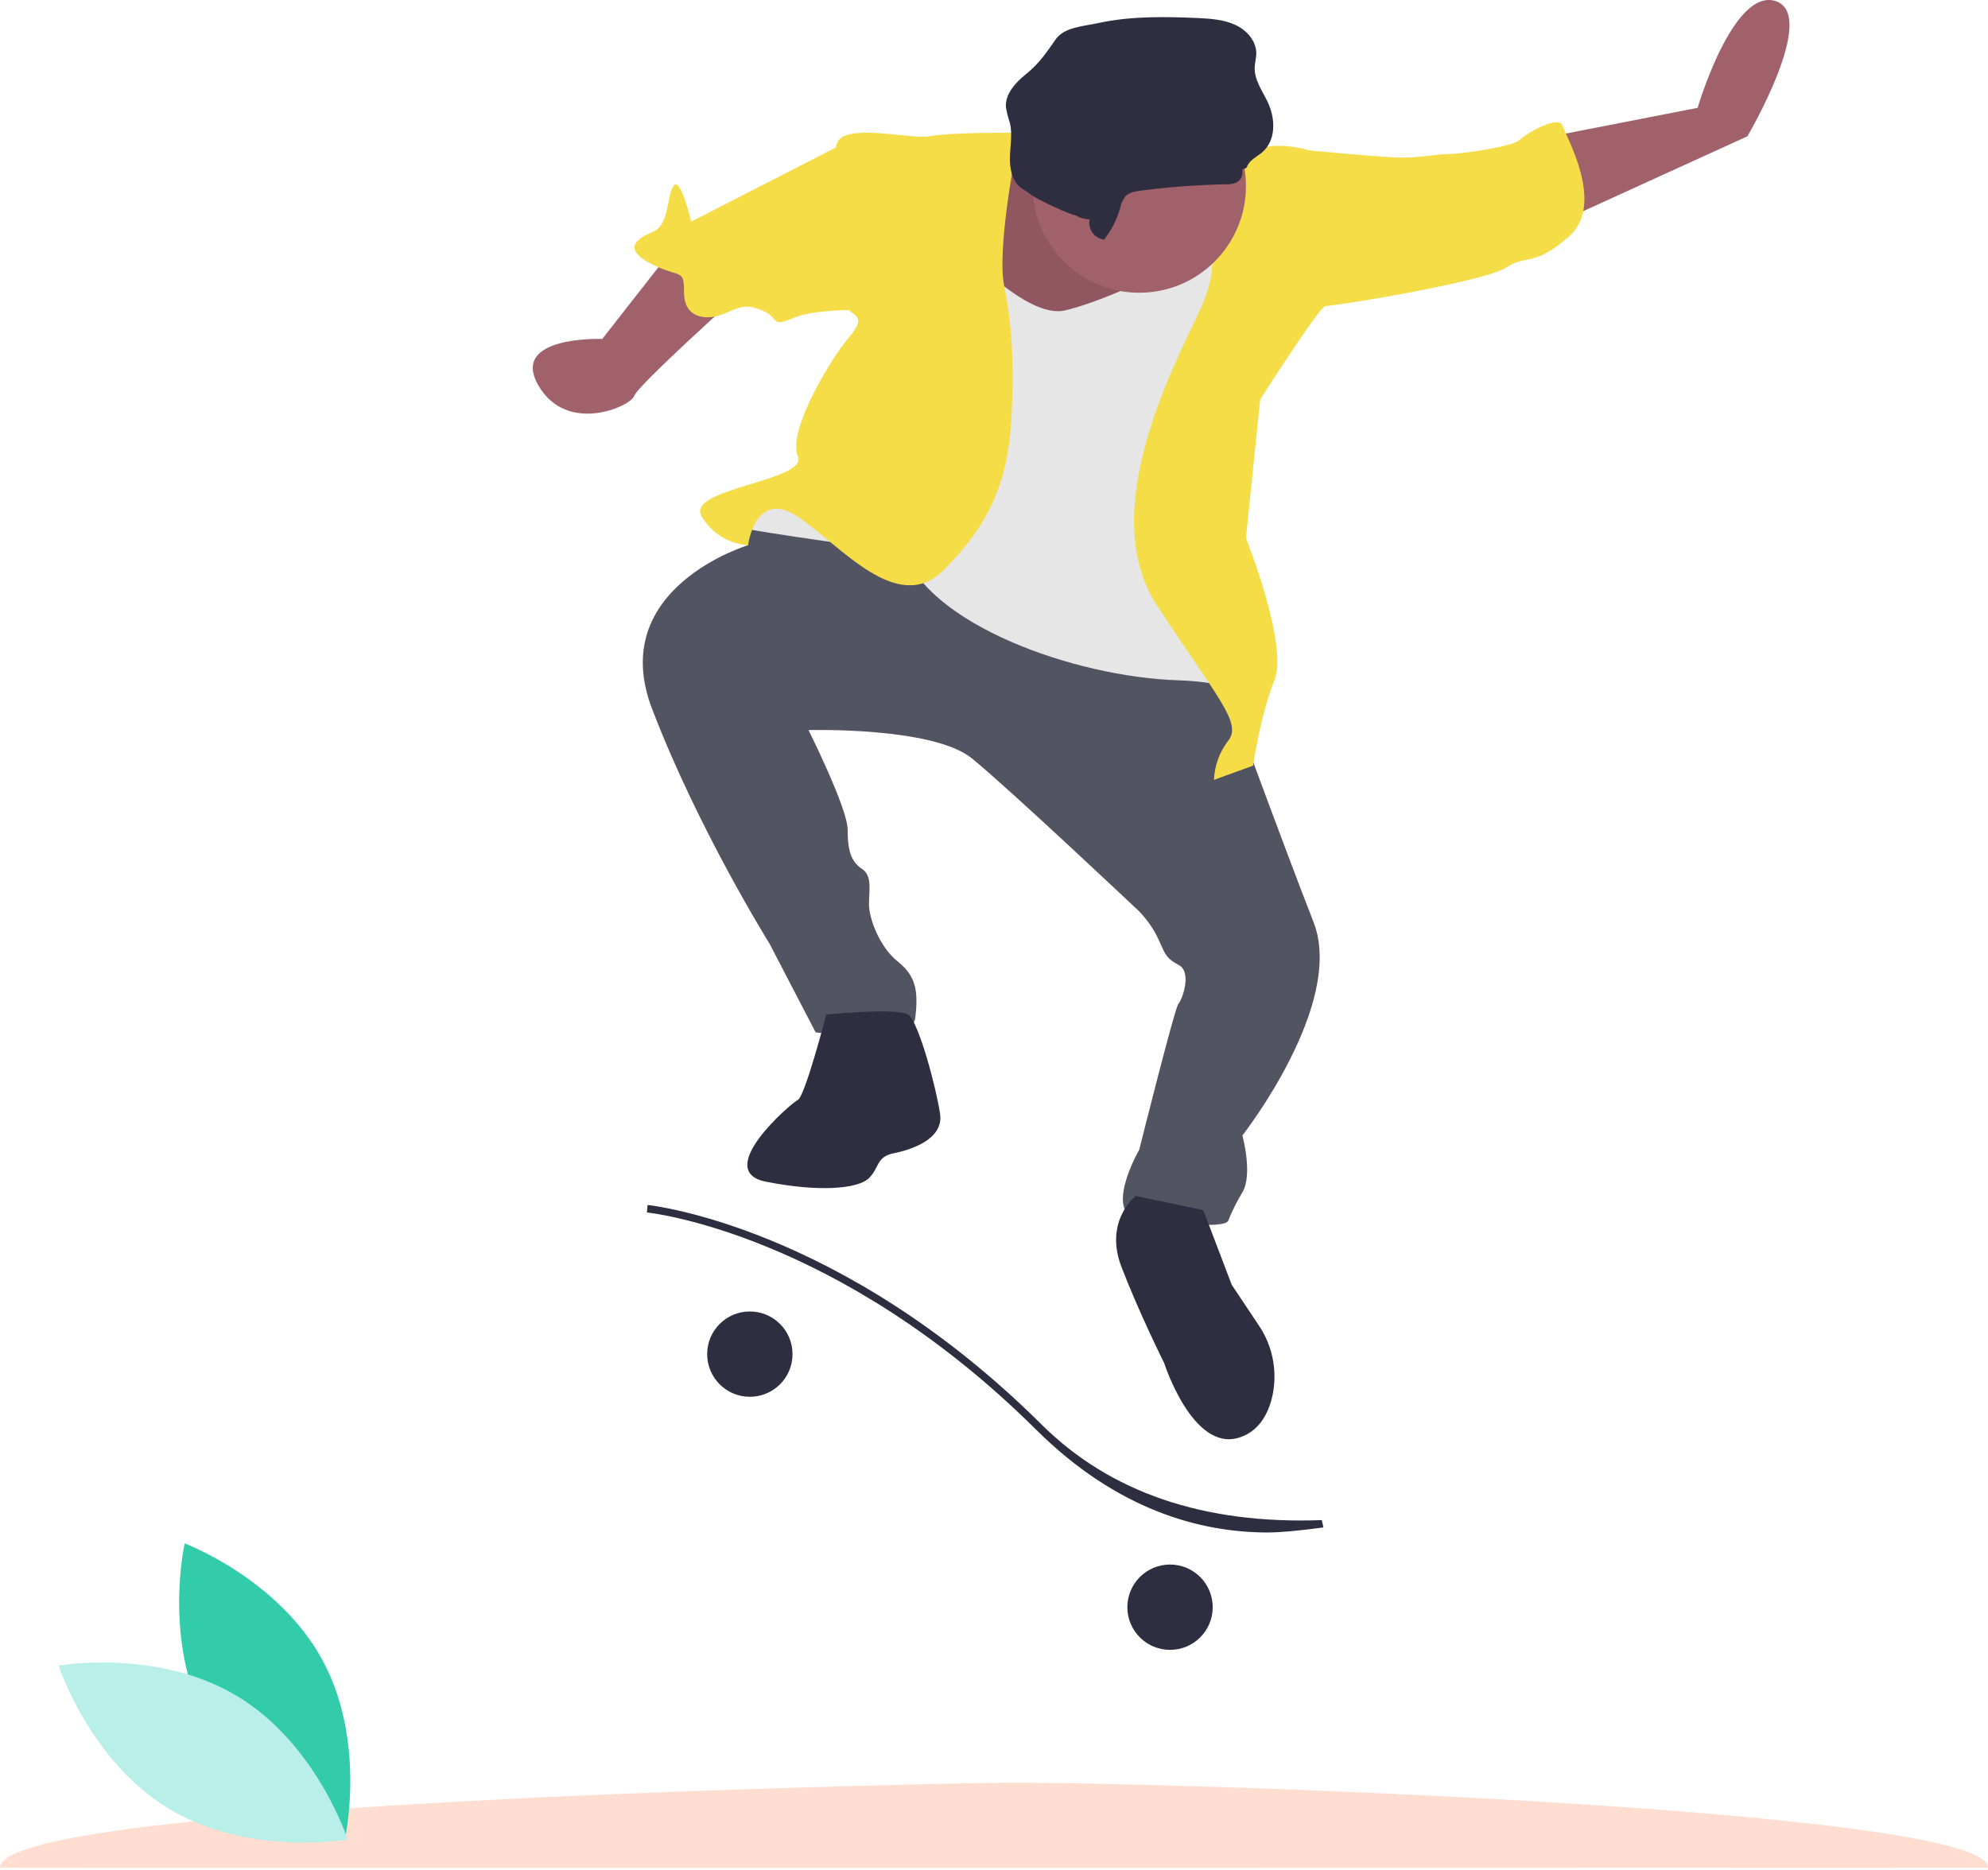 <svg xmlns="http://www.w3.org/2000/svg" width="559" height="526" viewBox="0 0 559 526">
  <g fill="none" transform="translate(0 -6)">
    <path fill="#FFBCA3" d="M559,531.235 C559,514.33 318.25,506.747 279.502,507.385 C240.754,508.023 0,513.445 0,531.235 C0,531.489 559,531.235 559,531.235 Z" opacity=".5"/>
    <path fill="#33CCAB" d="M58.134,490.579 C70.562,513.628 96.94,523.523 96.94,523.523 C96.94,523.523 103.167,496.047 90.739,472.998 C78.31,449.949 51.933,440.055 51.933,440.055 C51.933,440.055 45.706,467.53 58.134,490.579 Z"/>
    <path fill="#B9EFE9" d="M66.677,482.996 C89.115,496.496 97.757,523.31 97.757,523.31 C97.757,523.31 70.019,528.237 47.58,514.737 C25.142,501.238 16.5,474.424 16.5,474.424 C16.5,474.424 44.238,469.497 66.677,482.996 Z"/>
    <path fill="#A0616A" d="M436.347 44.327L477.347 36.327C477.347 36.327 487.347 2.327 499.347 6.327 511.347 10.327 491.347 44.327 491.347 44.327L434.347 70.327 436.347 44.327zM187.347 78.327L169.347 101.327C169.347 101.327 143.347 100.327 151.347 114.327 159.347 128.327 177.347 120.327 178.347 117.327 179.347 114.327 208.347 88.327 208.347 88.327L187.347 78.327z"/>
    <path fill="#F5DD48" d="M260.847,51.827 L275.847,43.827 C275.847,43.827 339.847,38.827 363.847,54.827 C387.847,70.827 262.847,72.827 262.847,72.827 L260.847,51.827 Z"/>
    <path fill="#535461" d="M234.347,152.327 L205.347,150.327 L210.347,159.327 C210.347,159.327 170.347,171.327 183.347,205.327 C196.347,239.327 216.347,271.327 216.347,271.327 L229.347,296.327 C229.347,296.327 256.347,300.327 257.347,292.327 C258.347,284.327 257.347,280.327 252.347,276.327 C247.347,272.327 244.347,264.327 244.347,260.327 C244.347,256.327 245.347,252.327 242.347,250.327 C239.347,248.327 238.347,245.327 238.347,239.327 C238.347,233.327 227.347,211.327 227.347,211.327 C227.347,211.327 262.347,210.327 273.347,219.327 C284.347,228.327 320.347,262.327 320.347,262.327 C322.338,264.411 324.022,266.768 325.347,269.327 C327.347,273.327 327.347,275.327 331.347,277.327 C335.347,279.327 332.347,287.327 331.347,288.327 C330.347,289.327 320.347,329.327 320.347,329.327 C320.347,329.327 309.347,348.327 321.347,349.327 C333.347,350.327 344.347,351.327 345.347,349.327 C346.459,346.555 347.796,343.879 349.347,341.327 C352.347,336.327 349.347,325.327 349.347,325.327 C349.347,325.327 378.347,288.327 369.347,265.327 C360.347,242.327 341.347,190.327 341.347,190.327 L312.347,178.327 L259.347,159.327 L234.347,152.327 Z"/>
    <path fill="#2F2E41" d="M232.347 291.327C232.347 291.327 226.347 314.327 224.347 315.327 222.347 316.327 200.347 335.327 215.347 338.327 230.347 341.327 241.347 340.327 244.347 337.327 247.347 334.327 246.347 331.327 251.347 330.327 256.347 329.327 265.347 326.327 264.347 319.327 263.347 312.327 258.347 293.327 255.347 291.327 252.347 289.327 232.347 291.327 232.347 291.327zM319.347 342.327C319.347 342.327 310.347 349.327 315.347 362.327 320.347 375.327 327.347 389.327 327.347 389.327 327.347 389.327 335.347 414.327 348.347 410.327 353.629 408.702 356.269 404.272 357.543 399.583 359.402 392.415 358.078 384.794 353.911 378.673L346.347 367.327 338.347 346.327 319.347 342.327z"/>
    <path fill="#A0616A" d="M294.347,48.327 C294.347,48.327 282.347,47.327 280.347,50.327 C278.347,53.327 269.347,93.327 280.347,97.327 C291.347,101.327 324.347,108.327 329.347,103.327 C334.347,98.327 336.347,54.327 336.347,54.327 L294.347,48.327 Z"/>
    <path fill="#000" d="M294.347,48.327 C294.347,48.327 282.347,47.327 280.347,50.327 C278.347,53.327 269.347,93.327 280.347,97.327 C291.347,101.327 324.347,108.327 329.347,103.327 C334.347,98.327 336.347,54.327 336.347,54.327 L294.347,48.327 Z" opacity=".1"/>
    <path fill="#E6E6E6" d="M276.347,81.327 C276.347,81.327 290.347,95.327 299.347,93.327 C308.347,91.327 329.347,82.327 331.347,78.327 C333.347,74.327 358.347,73.327 358.347,73.327 L331.347,148.327 L350.347,211.327 C350.347,211.327 361.347,198.327 331.347,197.327 C301.347,196.327 261.347,181.327 254.347,161.327 C254.347,161.327 210.347,155.327 208.347,154.327 C206.347,153.327 213.347,147.327 213.347,147.327 L242.347,139.327 L263.347,112.327 L276.347,81.327 Z"/>
    <path fill="#F5DD48" d="M285.347 50.327C285.347 50.327 290.347 43.327 285.347 43.327 280.347 43.327 266.347 43.327 261.347 44.327 256.347 45.327 237.347 40.327 235.347 46.327 233.347 52.327 233.347 89.327 237.347 92.327 241.347 95.327 243.347 95.327 238.347 101.327 233.347 107.327 221.347 127.327 224.347 134.327 227.347 141.327 192.347 143.327 197.347 151.327 200.103 155.968 204.963 158.958 210.347 159.327 210.347 159.327 212.347 143.327 224.347 151.327 236.347 159.327 252.347 179.327 265.347 166.327 278.347 153.327 283.347 141.327 284.347 124.327 285.347 107.327 284.347 96.327 282.347 86.327 280.347 76.327 285.347 50.327 285.347 50.327zM337.347 69.327C337.347 69.327 345.347 76.327 337.347 93.327 329.347 110.327 308.347 150.327 325.347 176.327 342.347 202.327 349.347 209.327 345.347 214.327 342.915 217.495 341.518 221.336 341.347 225.327L352.347 221.327C352.347 221.327 354.347 207.327 358.347 197.327 362.347 187.327 350.347 157.327 350.347 157.327L354.347 118.327C354.347 118.327 370.347 93.327 372.347 92.327 374.347 91.327 368.347 48.327 368.347 48.327 368.347 48.327 358.347 45.327 353.347 48.327 348.347 51.327 337.347 69.327 337.347 69.327z"/>
    <path fill="#F5DD48" d="M241.347 47.327L235.347 47.327 194.347 68.327C194.347 68.327 191.347 55.327 189.347 58.327 187.347 61.327 188.347 69.327 183.347 71.327 178.347 73.327 175.347 76.327 183.347 80.327 191.347 84.327 192.347 81.327 192.347 88.327 192.347 95.327 198.347 96.327 203.347 94.327 208.347 92.327 209.347 91.327 214.347 93.327 219.347 95.327 216.347 98.327 223.347 95.327 230.347 92.327 248.347 93.327 248.347 93.327L241.347 47.327zM361.347 50.327L368.347 48.327C368.347 48.327 389.347 50.327 394.347 50.327 399.347 50.327 404.347 49.327 407.347 49.327 410.347 49.327 425.347 47.327 427.347 45.327 429.347 43.327 438.347 38.327 439.347 41.327 440.347 44.327 451.347 63.327 441.347 72.327 431.347 81.327 429.347 77.327 423.347 81.327 417.347 85.327 369.347 93.327 368.347 92.327 367.347 91.327 361.347 50.327 361.347 50.327z"/>
    <circle cx="320.347" cy="58.327" r="30" fill="#A0616A"/>
    <path fill="#2F2E41" d="M298.271,59.534 C298.612,60.187 298.823,60.9 298.892,61.633 C299.715,65.135 302.812,67.63 306.408,67.689 C306.119,68.991 306.398,70.354 307.174,71.439 C307.951,72.523 309.152,73.226 310.478,73.372 C312.506,70.773 314.019,67.811 314.935,64.645 C315.16,63.401 315.676,62.229 316.441,61.223 C317.506,60.093 319.171,59.816 320.711,59.618 C328.694,58.589 336.726,57.991 344.773,57.825 C345.867,57.903 346.962,57.68 347.937,57.178 C350.198,55.721 349.443,52.208 348.015,49.928 C345.202,45.471 340.924,42.133 335.916,40.487 C332.329,39.322 328.521,39.079 324.774,38.641 C319.757,38.056 314.763,37.107 309.712,37.077 C304.661,37.048 299.438,38.02 295.31,40.929 C292.303,43.048 287.368,48.987 289.783,52.734 C290.169,53.334 291.39,53.63 291.91,54.242 C292.617,55.074 292.62,56.332 293.423,57.088 C294.764,58.349 297.195,57.948 298.271,59.534 Z"/>
    <path fill="#2F2E41" d="M291.964,19.023 C288.524,20.483 284.964,22.733 284.154,26.253 C283.971,27.819 283.917,29.398 283.994,30.973 C283.834,34.153 282.314,37.103 281.354,40.143 C280.394,43.183 280.034,46.743 281.974,49.333 C282.584,50.143 283.384,50.813 283.924,51.663 C284.631,52.978 294.204,61.443 294.984,61.063 C296.724,60.193 297.404,58.203 298.274,56.513 C299.144,54.823 300.844,53.093 302.754,53.513 C304.664,53.933 305.294,56.153 306.694,57.423 C308.524,59.093 311.434,59.013 313.874,58.423 C316.314,57.833 318.694,56.733 321.224,56.773 C327.154,56.873 343.534,62.793 344.634,61.183 C345.734,59.573 348.084,59.183 349.934,58.383 C354.644,56.213 356.104,50.333 355.324,45.383 C354.754,41.833 353.324,38.163 354.504,34.743 C354.904,33.563 355.594,32.483 355.964,31.303 C356.964,27.983 355.304,24.303 352.644,21.963 C349.984,19.623 346.504,18.303 343.084,17.153 C334.284,14.213 325.084,11.363 315.694,10.753 C311.594,10.493 306.224,9.213 302.974,11.753 C299.174,14.793 296.734,17.003 291.964,19.023 Z" transform="rotate(-16 318.416 35.83)"/>
    <path fill="#2F2E41" d="M356.473,436.984 C337.552,436.984 314.143,430.716 291.33,408.061 C235.484,352.597 182.429,347.034 181.9,346.985 L182.096,344.882 C182.633,344.932 236.442,350.572 292.819,406.563 C312.132,425.744 338.416,434.725 371.671,433.507 L372.128,435.569 C365.191,436.51 359.973,436.981 356.473,436.984 Z"/>
    <circle cx="210.847" cy="386.827" r="12" fill="#2F2E41"/>
    <circle cx="329" cy="458" r="12" fill="#2F2E41"/>
  </g>
</svg>

